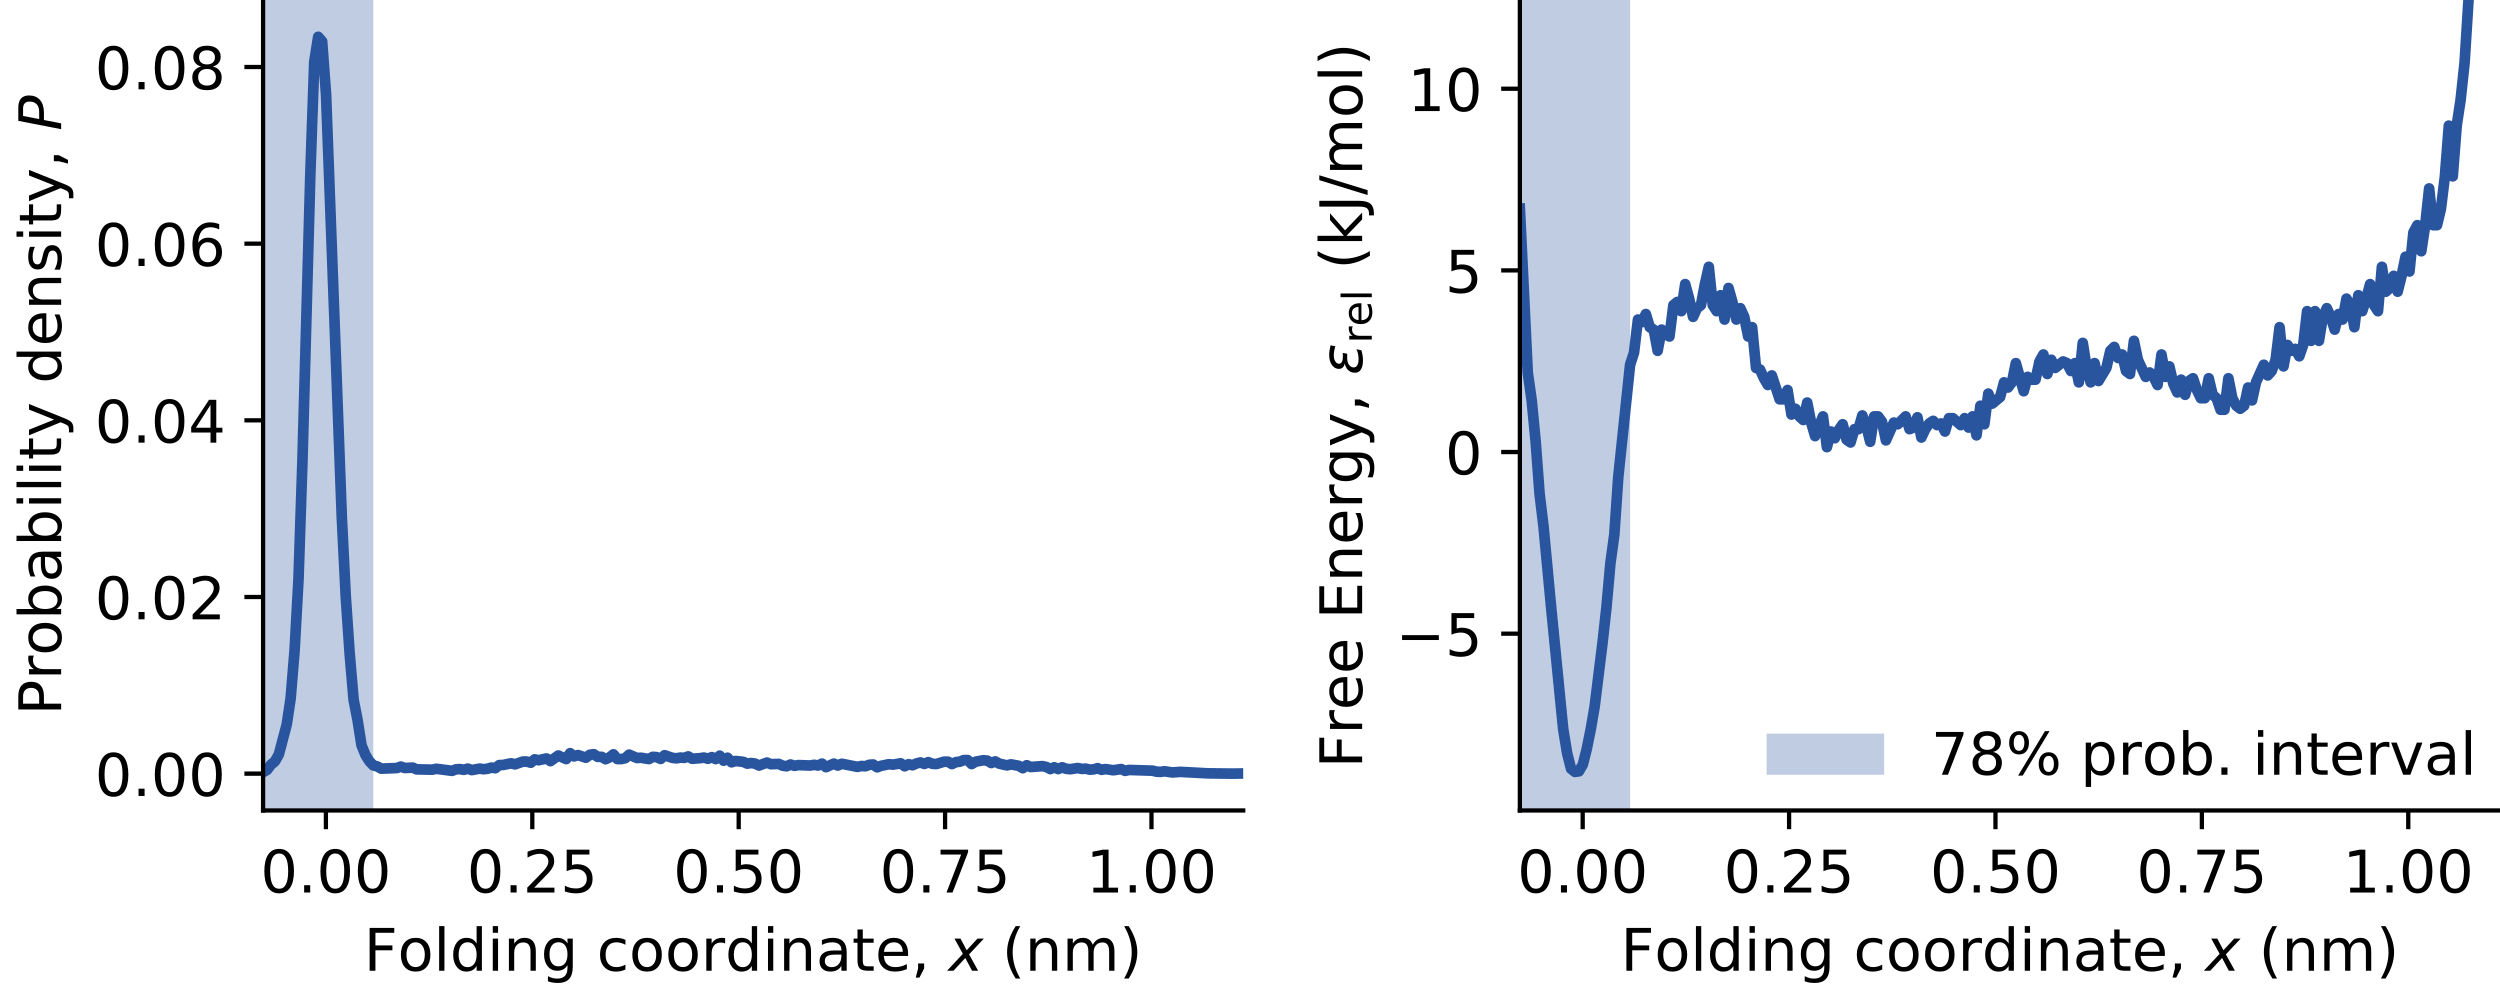 <?xml version="1.0" encoding="utf-8" standalone="no"?>
<!DOCTYPE svg PUBLIC "-//W3C//DTD SVG 1.1//EN"
  "http://www.w3.org/Graphics/SVG/1.1/DTD/svg11.dtd">
<!-- Created with matplotlib (https://matplotlib.org/) -->
<svg height="187.2pt" version="1.1" viewBox="0 0 468 187.2" width="468pt" xmlns="http://www.w3.org/2000/svg" xmlns:xlink="http://www.w3.org/1999/xlink">
 <defs>
  <style type="text/css">
*{stroke-linecap:butt;stroke-linejoin:round;white-space:pre;}
  </style>
 </defs>
 <g id="figure_1">
  <g id="patch_1">
   <path d="M 0 187.2 
L 468 187.2 
L 468 0 
L 0 0 
z
" style="fill:#ffffff;"/>
  </g>
  <g id="axes_1">
   <g id="patch_2">
    <path d="M 49.25 151.72 
L 232.73 151.72 
L 232.73 0 
L 49.25 0 
z
" style="fill:#ffffff;"/>
   </g>
   <g id="patch_3">
    <path clip-path="url(#p3cf3f21711)" d="M 49.25 151.72 
L 49.25 0 
L 69.882 0 
L 69.882 151.72 
z
" style="fill:#29549e;opacity:0.3;"/>
   </g>
   <g id="matplotlib.axis_1">
    <g id="xtick_1">
     <g id="line2d_1">
      <defs>
       <path d="M 0 0 
L 0 3.5 
" id="m79e12c9c08" style="stroke:#000000;stroke-width:0.8;"/>
      </defs>
      <g>
       <use style="stroke:#000000;stroke-width:0.8;" x="61.009" xlink:href="#m79e12c9c08" y="151.72"/>
      </g>
     </g>
     <g id="text_1">
      <!-- 0.00 -->
      <defs>
       <path d="M 31.781 66.406 
Q 24.172 66.406 20.328 58.906 
Q 16.5 51.422 16.5 36.375 
Q 16.5 21.391 20.328 13.891 
Q 24.172 6.391 31.781 6.391 
Q 39.453 6.391 43.281 13.891 
Q 47.125 21.391 47.125 36.375 
Q 47.125 51.422 43.281 58.906 
Q 39.453 66.406 31.781 66.406 
z
M 31.781 74.219 
Q 44.047 74.219 50.516 64.516 
Q 56.984 54.828 56.984 36.375 
Q 56.984 17.969 50.516 8.266 
Q 44.047 -1.422 31.781 -1.422 
Q 19.531 -1.422 13.062 8.266 
Q 6.594 17.969 6.594 36.375 
Q 6.594 54.828 13.062 64.516 
Q 19.531 74.219 31.781 74.219 
z
" id="DejaVuSans-48"/>
       <path d="M 10.688 12.406 
L 21 12.406 
L 21 0 
L 10.688 0 
z
" id="DejaVuSans-46"/>
      </defs>
      <g transform="translate(48.762 167.078)scale(0.11 -0.11)">
       <use xlink:href="#DejaVuSans-48"/>
       <use x="63.623" xlink:href="#DejaVuSans-46"/>
       <use x="95.41" xlink:href="#DejaVuSans-48"/>
       <use x="159.033" xlink:href="#DejaVuSans-48"/>
      </g>
     </g>
    </g>
    <g id="xtick_2">
     <g id="line2d_2">
      <g>
       <use style="stroke:#000000;stroke-width:0.8;" x="99.646" xlink:href="#m79e12c9c08" y="151.72"/>
      </g>
     </g>
     <g id="text_2">
      <!-- 0.25 -->
      <defs>
       <path d="M 19.188 8.297 
L 53.609 8.297 
L 53.609 0 
L 7.328 0 
L 7.328 8.297 
Q 12.938 14.109 22.625 23.891 
Q 32.328 33.688 34.812 36.531 
Q 39.547 41.844 41.422 45.531 
Q 43.312 49.219 43.312 52.781 
Q 43.312 58.594 39.234 62.25 
Q 35.156 65.922 28.609 65.922 
Q 23.969 65.922 18.812 64.312 
Q 13.672 62.703 7.812 59.422 
L 7.812 69.391 
Q 13.766 71.781 18.938 73 
Q 24.125 74.219 28.422 74.219 
Q 39.75 74.219 46.484 68.547 
Q 53.219 62.891 53.219 53.422 
Q 53.219 48.922 51.531 44.891 
Q 49.859 40.875 45.406 35.406 
Q 44.188 33.984 37.641 27.219 
Q 31.109 20.453 19.188 8.297 
z
" id="DejaVuSans-50"/>
       <path d="M 10.797 72.906 
L 49.516 72.906 
L 49.516 64.594 
L 19.828 64.594 
L 19.828 46.734 
Q 21.969 47.469 24.109 47.828 
Q 26.266 48.188 28.422 48.188 
Q 40.625 48.188 47.75 41.5 
Q 54.891 34.812 54.891 23.391 
Q 54.891 11.625 47.562 5.094 
Q 40.234 -1.422 26.906 -1.422 
Q 22.312 -1.422 17.547 -0.641 
Q 12.797 0.141 7.719 1.703 
L 7.719 11.625 
Q 12.109 9.234 16.797 8.062 
Q 21.484 6.891 26.703 6.891 
Q 35.156 6.891 40.078 11.328 
Q 45.016 15.766 45.016 23.391 
Q 45.016 31 40.078 35.438 
Q 35.156 39.891 26.703 39.891 
Q 22.75 39.891 18.812 39.016 
Q 14.891 38.141 10.797 36.281 
z
" id="DejaVuSans-53"/>
      </defs>
      <g transform="translate(87.4 167.078)scale(0.11 -0.11)">
       <use xlink:href="#DejaVuSans-48"/>
       <use x="63.623" xlink:href="#DejaVuSans-46"/>
       <use x="95.41" xlink:href="#DejaVuSans-50"/>
       <use x="159.033" xlink:href="#DejaVuSans-53"/>
      </g>
     </g>
    </g>
    <g id="xtick_3">
     <g id="line2d_3">
      <g>
       <use style="stroke:#000000;stroke-width:0.8;" x="138.283" xlink:href="#m79e12c9c08" y="151.72"/>
      </g>
     </g>
     <g id="text_3">
      <!-- 0.50 -->
      <g transform="translate(126.037 167.078)scale(0.11 -0.11)">
       <use xlink:href="#DejaVuSans-48"/>
       <use x="63.623" xlink:href="#DejaVuSans-46"/>
       <use x="95.41" xlink:href="#DejaVuSans-53"/>
       <use x="159.033" xlink:href="#DejaVuSans-48"/>
      </g>
     </g>
    </g>
    <g id="xtick_4">
     <g id="line2d_4">
      <g>
       <use style="stroke:#000000;stroke-width:0.8;" x="176.92" xlink:href="#m79e12c9c08" y="151.72"/>
      </g>
     </g>
     <g id="text_4">
      <!-- 0.75 -->
      <defs>
       <path d="M 8.203 72.906 
L 55.078 72.906 
L 55.078 68.703 
L 28.609 0 
L 18.312 0 
L 43.219 64.594 
L 8.203 64.594 
z
" id="DejaVuSans-55"/>
      </defs>
      <g transform="translate(164.674 167.078)scale(0.11 -0.11)">
       <use xlink:href="#DejaVuSans-48"/>
       <use x="63.623" xlink:href="#DejaVuSans-46"/>
       <use x="95.41" xlink:href="#DejaVuSans-55"/>
       <use x="159.033" xlink:href="#DejaVuSans-53"/>
      </g>
     </g>
    </g>
    <g id="xtick_5">
     <g id="line2d_5">
      <g>
       <use style="stroke:#000000;stroke-width:0.8;" x="215.557" xlink:href="#m79e12c9c08" y="151.72"/>
      </g>
     </g>
     <g id="text_5">
      <!-- 1.00 -->
      <defs>
       <path d="M 12.406 8.297 
L 28.516 8.297 
L 28.516 63.922 
L 10.984 60.406 
L 10.984 69.391 
L 28.422 72.906 
L 38.281 72.906 
L 38.281 8.297 
L 54.391 8.297 
L 54.391 0 
L 12.406 0 
z
" id="DejaVuSans-49"/>
      </defs>
      <g transform="translate(203.311 167.078)scale(0.11 -0.11)">
       <use xlink:href="#DejaVuSans-49"/>
       <use x="63.623" xlink:href="#DejaVuSans-46"/>
       <use x="95.41" xlink:href="#DejaVuSans-48"/>
       <use x="159.033" xlink:href="#DejaVuSans-48"/>
      </g>
     </g>
    </g>
    <g id="text_6">
     <!-- Folding coordinate, $x$ (nm) -->
     <defs>
      <path d="M 9.812 72.906 
L 51.703 72.906 
L 51.703 64.594 
L 19.672 64.594 
L 19.672 43.109 
L 48.578 43.109 
L 48.578 34.812 
L 19.672 34.812 
L 19.672 0 
L 9.812 0 
z
" id="DejaVuSans-70"/>
      <path d="M 30.609 48.391 
Q 23.391 48.391 19.188 42.75 
Q 14.984 37.109 14.984 27.297 
Q 14.984 17.484 19.156 11.844 
Q 23.344 6.203 30.609 6.203 
Q 37.797 6.203 41.984 11.859 
Q 46.188 17.531 46.188 27.297 
Q 46.188 37.016 41.984 42.703 
Q 37.797 48.391 30.609 48.391 
z
M 30.609 56 
Q 42.328 56 49.016 48.375 
Q 55.719 40.766 55.719 27.297 
Q 55.719 13.875 49.016 6.219 
Q 42.328 -1.422 30.609 -1.422 
Q 18.844 -1.422 12.172 6.219 
Q 5.516 13.875 5.516 27.297 
Q 5.516 40.766 12.172 48.375 
Q 18.844 56 30.609 56 
z
" id="DejaVuSans-111"/>
      <path d="M 9.422 75.984 
L 18.406 75.984 
L 18.406 0 
L 9.422 0 
z
" id="DejaVuSans-108"/>
      <path d="M 45.406 46.391 
L 45.406 75.984 
L 54.391 75.984 
L 54.391 0 
L 45.406 0 
L 45.406 8.203 
Q 42.578 3.328 38.25 0.953 
Q 33.938 -1.422 27.875 -1.422 
Q 17.969 -1.422 11.734 6.484 
Q 5.516 14.406 5.516 27.297 
Q 5.516 40.188 11.734 48.094 
Q 17.969 56 27.875 56 
Q 33.938 56 38.25 53.625 
Q 42.578 51.266 45.406 46.391 
z
M 14.797 27.297 
Q 14.797 17.391 18.875 11.75 
Q 22.953 6.109 30.078 6.109 
Q 37.203 6.109 41.297 11.75 
Q 45.406 17.391 45.406 27.297 
Q 45.406 37.203 41.297 42.844 
Q 37.203 48.484 30.078 48.484 
Q 22.953 48.484 18.875 42.844 
Q 14.797 37.203 14.797 27.297 
z
" id="DejaVuSans-100"/>
      <path d="M 9.422 54.688 
L 18.406 54.688 
L 18.406 0 
L 9.422 0 
z
M 9.422 75.984 
L 18.406 75.984 
L 18.406 64.594 
L 9.422 64.594 
z
" id="DejaVuSans-105"/>
      <path d="M 54.891 33.016 
L 54.891 0 
L 45.906 0 
L 45.906 32.719 
Q 45.906 40.484 42.875 44.328 
Q 39.844 48.188 33.797 48.188 
Q 26.516 48.188 22.312 43.547 
Q 18.109 38.922 18.109 30.906 
L 18.109 0 
L 9.078 0 
L 9.078 54.688 
L 18.109 54.688 
L 18.109 46.188 
Q 21.344 51.125 25.703 53.562 
Q 30.078 56 35.797 56 
Q 45.219 56 50.047 50.172 
Q 54.891 44.344 54.891 33.016 
z
" id="DejaVuSans-110"/>
      <path d="M 45.406 27.984 
Q 45.406 37.75 41.375 43.109 
Q 37.359 48.484 30.078 48.484 
Q 22.859 48.484 18.828 43.109 
Q 14.797 37.75 14.797 27.984 
Q 14.797 18.266 18.828 12.891 
Q 22.859 7.516 30.078 7.516 
Q 37.359 7.516 41.375 12.891 
Q 45.406 18.266 45.406 27.984 
z
M 54.391 6.781 
Q 54.391 -7.172 48.188 -13.984 
Q 42 -20.797 29.203 -20.797 
Q 24.469 -20.797 20.266 -20.094 
Q 16.062 -19.391 12.109 -17.922 
L 12.109 -9.188 
Q 16.062 -11.328 19.922 -12.344 
Q 23.781 -13.375 27.781 -13.375 
Q 36.625 -13.375 41.016 -8.766 
Q 45.406 -4.156 45.406 5.172 
L 45.406 9.625 
Q 42.625 4.781 38.281 2.391 
Q 33.938 0 27.875 0 
Q 17.828 0 11.672 7.656 
Q 5.516 15.328 5.516 27.984 
Q 5.516 40.672 11.672 48.328 
Q 17.828 56 27.875 56 
Q 33.938 56 38.281 53.609 
Q 42.625 51.219 45.406 46.391 
L 45.406 54.688 
L 54.391 54.688 
z
" id="DejaVuSans-103"/>
      <path id="DejaVuSans-32"/>
      <path d="M 48.781 52.594 
L 48.781 44.188 
Q 44.969 46.297 41.141 47.344 
Q 37.312 48.391 33.406 48.391 
Q 24.656 48.391 19.812 42.844 
Q 14.984 37.312 14.984 27.297 
Q 14.984 17.281 19.812 11.734 
Q 24.656 6.203 33.406 6.203 
Q 37.312 6.203 41.141 7.25 
Q 44.969 8.297 48.781 10.406 
L 48.781 2.094 
Q 45.016 0.344 40.984 -0.531 
Q 36.969 -1.422 32.422 -1.422 
Q 20.062 -1.422 12.781 6.344 
Q 5.516 14.109 5.516 27.297 
Q 5.516 40.672 12.859 48.328 
Q 20.219 56 33.016 56 
Q 37.156 56 41.109 55.141 
Q 45.062 54.297 48.781 52.594 
z
" id="DejaVuSans-99"/>
      <path d="M 41.109 46.297 
Q 39.594 47.172 37.812 47.578 
Q 36.031 48 33.891 48 
Q 26.266 48 22.188 43.047 
Q 18.109 38.094 18.109 28.812 
L 18.109 0 
L 9.078 0 
L 9.078 54.688 
L 18.109 54.688 
L 18.109 46.188 
Q 20.953 51.172 25.484 53.578 
Q 30.031 56 36.531 56 
Q 37.453 56 38.578 55.875 
Q 39.703 55.766 41.062 55.516 
z
" id="DejaVuSans-114"/>
      <path d="M 34.281 27.484 
Q 23.391 27.484 19.188 25 
Q 14.984 22.516 14.984 16.5 
Q 14.984 11.719 18.141 8.906 
Q 21.297 6.109 26.703 6.109 
Q 34.188 6.109 38.703 11.406 
Q 43.219 16.703 43.219 25.484 
L 43.219 27.484 
z
M 52.203 31.203 
L 52.203 0 
L 43.219 0 
L 43.219 8.297 
Q 40.141 3.328 35.547 0.953 
Q 30.953 -1.422 24.312 -1.422 
Q 15.922 -1.422 10.953 3.297 
Q 6 8.016 6 15.922 
Q 6 25.141 12.172 29.828 
Q 18.359 34.516 30.609 34.516 
L 43.219 34.516 
L 43.219 35.406 
Q 43.219 41.609 39.141 45 
Q 35.062 48.391 27.688 48.391 
Q 23 48.391 18.547 47.266 
Q 14.109 46.141 10.016 43.891 
L 10.016 52.203 
Q 14.938 54.109 19.578 55.047 
Q 24.219 56 28.609 56 
Q 40.484 56 46.344 49.844 
Q 52.203 43.703 52.203 31.203 
z
" id="DejaVuSans-97"/>
      <path d="M 18.312 70.219 
L 18.312 54.688 
L 36.812 54.688 
L 36.812 47.703 
L 18.312 47.703 
L 18.312 18.016 
Q 18.312 11.328 20.141 9.422 
Q 21.969 7.516 27.594 7.516 
L 36.812 7.516 
L 36.812 0 
L 27.594 0 
Q 17.188 0 13.234 3.875 
Q 9.281 7.766 9.281 18.016 
L 9.281 47.703 
L 2.688 47.703 
L 2.688 54.688 
L 9.281 54.688 
L 9.281 70.219 
z
" id="DejaVuSans-116"/>
      <path d="M 56.203 29.594 
L 56.203 25.203 
L 14.891 25.203 
Q 15.484 15.922 20.484 11.062 
Q 25.484 6.203 34.422 6.203 
Q 39.594 6.203 44.453 7.469 
Q 49.312 8.734 54.109 11.281 
L 54.109 2.781 
Q 49.266 0.734 44.188 -0.344 
Q 39.109 -1.422 33.891 -1.422 
Q 20.797 -1.422 13.156 6.188 
Q 5.516 13.812 5.516 26.812 
Q 5.516 40.234 12.766 48.109 
Q 20.016 56 32.328 56 
Q 43.359 56 49.781 48.891 
Q 56.203 41.797 56.203 29.594 
z
M 47.219 32.234 
Q 47.125 39.594 43.094 43.984 
Q 39.062 48.391 32.422 48.391 
Q 24.906 48.391 20.391 44.141 
Q 15.875 39.891 15.188 32.172 
z
" id="DejaVuSans-101"/>
      <path d="M 11.719 12.406 
L 22.016 12.406 
L 22.016 4 
L 14.016 -11.625 
L 7.719 -11.625 
L 11.719 4 
z
" id="DejaVuSans-44"/>
      <path d="M 60.016 54.688 
L 34.906 27.875 
L 50.297 0 
L 39.984 0 
L 28.422 21.688 
L 8.297 0 
L -2.594 0 
L 24.312 28.812 
L 10.016 54.688 
L 20.312 54.688 
L 30.812 34.906 
L 49.125 54.688 
z
" id="DejaVuSans-Oblique-120"/>
      <path d="M 31 75.875 
Q 24.469 64.656 21.281 53.656 
Q 18.109 42.672 18.109 31.391 
Q 18.109 20.125 21.312 9.062 
Q 24.516 -2 31 -13.188 
L 23.188 -13.188 
Q 15.875 -1.703 12.234 9.375 
Q 8.594 20.453 8.594 31.391 
Q 8.594 42.281 12.203 53.312 
Q 15.828 64.359 23.188 75.875 
z
" id="DejaVuSans-40"/>
      <path d="M 52 44.188 
Q 55.375 50.25 60.062 53.125 
Q 64.75 56 71.094 56 
Q 79.641 56 84.281 50.016 
Q 88.922 44.047 88.922 33.016 
L 88.922 0 
L 79.891 0 
L 79.891 32.719 
Q 79.891 40.578 77.094 44.375 
Q 74.312 48.188 68.609 48.188 
Q 61.625 48.188 57.562 43.547 
Q 53.516 38.922 53.516 30.906 
L 53.516 0 
L 44.484 0 
L 44.484 32.719 
Q 44.484 40.625 41.703 44.406 
Q 38.922 48.188 33.109 48.188 
Q 26.219 48.188 22.156 43.531 
Q 18.109 38.875 18.109 30.906 
L 18.109 0 
L 9.078 0 
L 9.078 54.688 
L 18.109 54.688 
L 18.109 46.188 
Q 21.188 51.219 25.484 53.609 
Q 29.781 56 35.688 56 
Q 41.656 56 45.828 52.969 
Q 50 49.953 52 44.188 
z
" id="DejaVuSans-109"/>
      <path d="M 8.016 75.875 
L 15.828 75.875 
Q 23.141 64.359 26.781 53.312 
Q 30.422 42.281 30.422 31.391 
Q 30.422 20.453 26.781 9.375 
Q 23.141 -1.703 15.828 -13.188 
L 8.016 -13.188 
Q 14.5 -2 17.703 9.062 
Q 20.906 20.125 20.906 31.391 
Q 20.906 42.672 17.703 53.656 
Q 14.5 64.656 8.016 75.875 
z
" id="DejaVuSans-41"/>
     </defs>
     <g transform="translate(68.115 181.726)scale(0.11 -0.11)">
      <use transform="translate(0 0.016)" xlink:href="#DejaVuSans-70"/>
      <use transform="translate(57.52 0.016)" xlink:href="#DejaVuSans-111"/>
      <use transform="translate(118.701 0.016)" xlink:href="#DejaVuSans-108"/>
      <use transform="translate(146.484 0.016)" xlink:href="#DejaVuSans-100"/>
      <use transform="translate(209.961 0.016)" xlink:href="#DejaVuSans-105"/>
      <use transform="translate(237.744 0.016)" xlink:href="#DejaVuSans-110"/>
      <use transform="translate(301.123 0.016)" xlink:href="#DejaVuSans-103"/>
      <use transform="translate(364.6 0.016)" xlink:href="#DejaVuSans-32"/>
      <use transform="translate(396.387 0.016)" xlink:href="#DejaVuSans-99"/>
      <use transform="translate(451.367 0.016)" xlink:href="#DejaVuSans-111"/>
      <use transform="translate(512.549 0.016)" xlink:href="#DejaVuSans-111"/>
      <use transform="translate(573.73 0.016)" xlink:href="#DejaVuSans-114"/>
      <use transform="translate(614.844 0.016)" xlink:href="#DejaVuSans-100"/>
      <use transform="translate(678.32 0.016)" xlink:href="#DejaVuSans-105"/>
      <use transform="translate(706.104 0.016)" xlink:href="#DejaVuSans-110"/>
      <use transform="translate(769.482 0.016)" xlink:href="#DejaVuSans-97"/>
      <use transform="translate(830.762 0.016)" xlink:href="#DejaVuSans-116"/>
      <use transform="translate(869.971 0.016)" xlink:href="#DejaVuSans-101"/>
      <use transform="translate(931.494 0.016)" xlink:href="#DejaVuSans-44"/>
      <use transform="translate(963.281 0.016)" xlink:href="#DejaVuSans-32"/>
      <use transform="translate(995.068 0.016)" xlink:href="#DejaVuSans-Oblique-120"/>
      <use transform="translate(1054.248 0.016)" xlink:href="#DejaVuSans-32"/>
      <use transform="translate(1086.035 0.016)" xlink:href="#DejaVuSans-40"/>
      <use transform="translate(1125.049 0.016)" xlink:href="#DejaVuSans-110"/>
      <use transform="translate(1188.428 0.016)" xlink:href="#DejaVuSans-109"/>
      <use transform="translate(1285.84 0.016)" xlink:href="#DejaVuSans-41"/>
     </g>
    </g>
   </g>
   <g id="matplotlib.axis_2">
    <g id="ytick_1">
     <g id="line2d_6">
      <defs>
       <path d="M 0 0 
L -3.5 0 
" id="m3bb2dc018e" style="stroke:#000000;stroke-width:0.8;"/>
      </defs>
      <g>
       <use style="stroke:#000000;stroke-width:0.8;" x="49.25" xlink:href="#m3bb2dc018e" y="144.824"/>
      </g>
     </g>
     <g id="text_7">
      <!-- 0.00 -->
      <g transform="translate(17.758 149.003)scale(0.11 -0.11)">
       <use xlink:href="#DejaVuSans-48"/>
       <use x="63.623" xlink:href="#DejaVuSans-46"/>
       <use x="95.41" xlink:href="#DejaVuSans-48"/>
       <use x="159.033" xlink:href="#DejaVuSans-48"/>
      </g>
     </g>
    </g>
    <g id="ytick_2">
     <g id="line2d_7">
      <g>
       <use style="stroke:#000000;stroke-width:0.8;" x="49.25" xlink:href="#m3bb2dc018e" y="111.754"/>
      </g>
     </g>
     <g id="text_8">
      <!-- 0.02 -->
      <g transform="translate(17.758 115.933)scale(0.11 -0.11)">
       <use xlink:href="#DejaVuSans-48"/>
       <use x="63.623" xlink:href="#DejaVuSans-46"/>
       <use x="95.41" xlink:href="#DejaVuSans-48"/>
       <use x="159.033" xlink:href="#DejaVuSans-50"/>
      </g>
     </g>
    </g>
    <g id="ytick_3">
     <g id="line2d_8">
      <g>
       <use style="stroke:#000000;stroke-width:0.8;" x="49.25" xlink:href="#m3bb2dc018e" y="78.684"/>
      </g>
     </g>
     <g id="text_9">
      <!-- 0.04 -->
      <defs>
       <path d="M 37.797 64.312 
L 12.891 25.391 
L 37.797 25.391 
z
M 35.203 72.906 
L 47.609 72.906 
L 47.609 25.391 
L 58.016 25.391 
L 58.016 17.188 
L 47.609 17.188 
L 47.609 0 
L 37.797 0 
L 37.797 17.188 
L 4.891 17.188 
L 4.891 26.703 
z
" id="DejaVuSans-52"/>
      </defs>
      <g transform="translate(17.758 82.863)scale(0.11 -0.11)">
       <use xlink:href="#DejaVuSans-48"/>
       <use x="63.623" xlink:href="#DejaVuSans-46"/>
       <use x="95.41" xlink:href="#DejaVuSans-48"/>
       <use x="159.033" xlink:href="#DejaVuSans-52"/>
      </g>
     </g>
    </g>
    <g id="ytick_4">
     <g id="line2d_9">
      <g>
       <use style="stroke:#000000;stroke-width:0.8;" x="49.25" xlink:href="#m3bb2dc018e" y="45.614"/>
      </g>
     </g>
     <g id="text_10">
      <!-- 0.06 -->
      <defs>
       <path d="M 33.016 40.375 
Q 26.375 40.375 22.484 35.828 
Q 18.609 31.297 18.609 23.391 
Q 18.609 15.531 22.484 10.953 
Q 26.375 6.391 33.016 6.391 
Q 39.656 6.391 43.531 10.953 
Q 47.406 15.531 47.406 23.391 
Q 47.406 31.297 43.531 35.828 
Q 39.656 40.375 33.016 40.375 
z
M 52.594 71.297 
L 52.594 62.312 
Q 48.875 64.062 45.094 64.984 
Q 41.312 65.922 37.594 65.922 
Q 27.828 65.922 22.672 59.328 
Q 17.531 52.734 16.797 39.406 
Q 19.672 43.656 24.016 45.922 
Q 28.375 48.188 33.594 48.188 
Q 44.578 48.188 50.953 41.516 
Q 57.328 34.859 57.328 23.391 
Q 57.328 12.156 50.688 5.359 
Q 44.047 -1.422 33.016 -1.422 
Q 20.359 -1.422 13.672 8.266 
Q 6.984 17.969 6.984 36.375 
Q 6.984 53.656 15.188 63.938 
Q 23.391 74.219 37.203 74.219 
Q 40.922 74.219 44.703 73.484 
Q 48.484 72.75 52.594 71.297 
z
" id="DejaVuSans-54"/>
      </defs>
      <g transform="translate(17.758 49.793)scale(0.11 -0.11)">
       <use xlink:href="#DejaVuSans-48"/>
       <use x="63.623" xlink:href="#DejaVuSans-46"/>
       <use x="95.41" xlink:href="#DejaVuSans-48"/>
       <use x="159.033" xlink:href="#DejaVuSans-54"/>
      </g>
     </g>
    </g>
    <g id="ytick_5">
     <g id="line2d_10">
      <g>
       <use style="stroke:#000000;stroke-width:0.8;" x="49.25" xlink:href="#m3bb2dc018e" y="12.544"/>
      </g>
     </g>
     <g id="text_11">
      <!-- 0.08 -->
      <defs>
       <path d="M 31.781 34.625 
Q 24.75 34.625 20.719 30.859 
Q 16.703 27.094 16.703 20.516 
Q 16.703 13.922 20.719 10.156 
Q 24.75 6.391 31.781 6.391 
Q 38.812 6.391 42.859 10.172 
Q 46.922 13.969 46.922 20.516 
Q 46.922 27.094 42.891 30.859 
Q 38.875 34.625 31.781 34.625 
z
M 21.922 38.812 
Q 15.578 40.375 12.031 44.719 
Q 8.5 49.078 8.5 55.328 
Q 8.5 64.062 14.719 69.141 
Q 20.953 74.219 31.781 74.219 
Q 42.672 74.219 48.875 69.141 
Q 55.078 64.062 55.078 55.328 
Q 55.078 49.078 51.531 44.719 
Q 48 40.375 41.703 38.812 
Q 48.828 37.156 52.797 32.312 
Q 56.781 27.484 56.781 20.516 
Q 56.781 9.906 50.312 4.234 
Q 43.844 -1.422 31.781 -1.422 
Q 19.734 -1.422 13.25 4.234 
Q 6.781 9.906 6.781 20.516 
Q 6.781 27.484 10.781 32.312 
Q 14.797 37.156 21.922 38.812 
z
M 18.312 54.391 
Q 18.312 48.734 21.844 45.562 
Q 25.391 42.391 31.781 42.391 
Q 38.141 42.391 41.719 45.562 
Q 45.312 48.734 45.312 54.391 
Q 45.312 60.062 41.719 63.234 
Q 38.141 66.406 31.781 66.406 
Q 25.391 66.406 21.844 63.234 
Q 18.312 60.062 18.312 54.391 
z
" id="DejaVuSans-56"/>
      </defs>
      <g transform="translate(17.758 16.723)scale(0.11 -0.11)">
       <use xlink:href="#DejaVuSans-48"/>
       <use x="63.623" xlink:href="#DejaVuSans-46"/>
       <use x="95.41" xlink:href="#DejaVuSans-48"/>
       <use x="159.033" xlink:href="#DejaVuSans-56"/>
      </g>
     </g>
    </g>
    <g id="text_12">
     <!-- Probability density, $P$ -->
     <defs>
      <path d="M 19.672 64.797 
L 19.672 37.406 
L 32.078 37.406 
Q 38.969 37.406 42.719 40.969 
Q 46.484 44.531 46.484 51.125 
Q 46.484 57.672 42.719 61.234 
Q 38.969 64.797 32.078 64.797 
z
M 9.812 72.906 
L 32.078 72.906 
Q 44.344 72.906 50.609 67.359 
Q 56.891 61.812 56.891 51.125 
Q 56.891 40.328 50.609 34.812 
Q 44.344 29.297 32.078 29.297 
L 19.672 29.297 
L 19.672 0 
L 9.812 0 
z
" id="DejaVuSans-80"/>
      <path d="M 48.688 27.297 
Q 48.688 37.203 44.609 42.844 
Q 40.531 48.484 33.406 48.484 
Q 26.266 48.484 22.188 42.844 
Q 18.109 37.203 18.109 27.297 
Q 18.109 17.391 22.188 11.75 
Q 26.266 6.109 33.406 6.109 
Q 40.531 6.109 44.609 11.75 
Q 48.688 17.391 48.688 27.297 
z
M 18.109 46.391 
Q 20.953 51.266 25.266 53.625 
Q 29.594 56 35.594 56 
Q 45.562 56 51.781 48.094 
Q 58.016 40.188 58.016 27.297 
Q 58.016 14.406 51.781 6.484 
Q 45.562 -1.422 35.594 -1.422 
Q 29.594 -1.422 25.266 0.953 
Q 20.953 3.328 18.109 8.203 
L 18.109 0 
L 9.078 0 
L 9.078 75.984 
L 18.109 75.984 
z
" id="DejaVuSans-98"/>
      <path d="M 32.172 -5.078 
Q 28.375 -14.844 24.75 -17.812 
Q 21.141 -20.797 15.094 -20.797 
L 7.906 -20.797 
L 7.906 -13.281 
L 13.188 -13.281 
Q 16.891 -13.281 18.938 -11.516 
Q 21 -9.766 23.484 -3.219 
L 25.094 0.875 
L 2.984 54.688 
L 12.5 54.688 
L 29.594 11.922 
L 46.688 54.688 
L 56.203 54.688 
z
" id="DejaVuSans-121"/>
      <path d="M 44.281 53.078 
L 44.281 44.578 
Q 40.484 46.531 36.375 47.5 
Q 32.281 48.484 27.875 48.484 
Q 21.188 48.484 17.844 46.438 
Q 14.5 44.391 14.5 40.281 
Q 14.5 37.156 16.891 35.375 
Q 19.281 33.594 26.516 31.984 
L 29.594 31.297 
Q 39.156 29.25 43.188 25.516 
Q 47.219 21.781 47.219 15.094 
Q 47.219 7.469 41.188 3.016 
Q 35.156 -1.422 24.609 -1.422 
Q 20.219 -1.422 15.453 -0.562 
Q 10.688 0.297 5.422 2 
L 5.422 11.281 
Q 10.406 8.688 15.234 7.391 
Q 20.062 6.109 24.812 6.109 
Q 31.156 6.109 34.562 8.281 
Q 37.984 10.453 37.984 14.406 
Q 37.984 18.062 35.516 20.016 
Q 33.062 21.969 24.703 23.781 
L 21.578 24.516 
Q 13.234 26.266 9.516 29.906 
Q 5.812 33.547 5.812 39.891 
Q 5.812 47.609 11.281 51.797 
Q 16.75 56 26.812 56 
Q 31.781 56 36.172 55.266 
Q 40.578 54.547 44.281 53.078 
z
" id="DejaVuSans-115"/>
      <path d="M 16.891 72.906 
L 39.703 72.906 
Q 49.656 72.906 54.875 68.266 
Q 60.109 63.625 60.109 54.688 
Q 60.109 42.672 52.391 35.984 
Q 44.672 29.297 30.719 29.297 
L 18.312 29.297 
L 12.594 0 
L 2.688 0 
z
M 25.203 64.797 
L 19.922 37.406 
L 32.328 37.406 
Q 40.719 37.406 45.203 41.703 
Q 49.703 46 49.703 54 
Q 49.703 59.125 46.656 61.953 
Q 43.609 64.797 38.094 64.797 
z
" id="DejaVuSans-Oblique-80"/>
     </defs>
     <g transform="translate(11.448 133.885)rotate(-90)scale(0.11 -0.11)">
      <use transform="translate(0 0.016)" xlink:href="#DejaVuSans-80"/>
      <use transform="translate(60.303 0.016)" xlink:href="#DejaVuSans-114"/>
      <use transform="translate(101.416 0.016)" xlink:href="#DejaVuSans-111"/>
      <use transform="translate(162.598 0.016)" xlink:href="#DejaVuSans-98"/>
      <use transform="translate(226.074 0.016)" xlink:href="#DejaVuSans-97"/>
      <use transform="translate(287.354 0.016)" xlink:href="#DejaVuSans-98"/>
      <use transform="translate(350.83 0.016)" xlink:href="#DejaVuSans-105"/>
      <use transform="translate(378.613 0.016)" xlink:href="#DejaVuSans-108"/>
      <use transform="translate(406.396 0.016)" xlink:href="#DejaVuSans-105"/>
      <use transform="translate(434.18 0.016)" xlink:href="#DejaVuSans-116"/>
      <use transform="translate(473.389 0.016)" xlink:href="#DejaVuSans-121"/>
      <use transform="translate(532.568 0.016)" xlink:href="#DejaVuSans-32"/>
      <use transform="translate(564.355 0.016)" xlink:href="#DejaVuSans-100"/>
      <use transform="translate(627.832 0.016)" xlink:href="#DejaVuSans-101"/>
      <use transform="translate(689.355 0.016)" xlink:href="#DejaVuSans-110"/>
      <use transform="translate(752.734 0.016)" xlink:href="#DejaVuSans-115"/>
      <use transform="translate(804.834 0.016)" xlink:href="#DejaVuSans-105"/>
      <use transform="translate(832.617 0.016)" xlink:href="#DejaVuSans-116"/>
      <use transform="translate(871.826 0.016)" xlink:href="#DejaVuSans-121"/>
      <use transform="translate(931.006 0.016)" xlink:href="#DejaVuSans-44"/>
      <use transform="translate(962.793 0.016)" xlink:href="#DejaVuSans-32"/>
      <use transform="translate(994.58 0.016)" xlink:href="#DejaVuSans-Oblique-80"/>
     </g>
    </g>
   </g>
   <g id="line2d_11">
    <path clip-path="url(#p3cf3f21711)" d="M 49.25 144.548 
L 49.987 144.135 
L 50.724 143.143 
L 51.461 142.536 
L 52.197 141.241 
L 53.671 135.647 
L 54.408 130.742 
L 55.145 121.785 
L 55.882 108.392 
L 56.619 86.208 
L 58.092 32.663 
L 58.829 11.581 
L 59.566 6.896 
L 60.303 7.751 
L 61.04 17.727 
L 63.987 96.873 
L 64.724 111.644 
L 65.461 122.419 
L 66.198 131.017 
L 66.935 134.793 
L 67.672 139.505 
L 68.409 141.324 
L 69.145 142.509 
L 69.882 143.28 
L 70.619 143.473 
L 71.356 143.887 
L 74.303 143.776 
L 75.04 143.501 
L 75.777 143.776 
L 77.251 143.694 
L 77.988 144.024 
L 80.935 144.08 
L 81.672 143.914 
L 84.62 144.3 
L 85.357 144.024 
L 86.093 143.969 
L 86.83 144.107 
L 87.567 143.887 
L 88.304 144.162 
L 89.778 143.887 
L 90.515 143.997 
L 91.251 143.914 
L 91.988 143.694 
L 92.725 143.804 
L 93.462 143.225 
L 94.199 143.198 
L 95.673 142.895 
L 96.41 143.087 
L 97.883 142.564 
L 98.62 142.564 
L 99.357 142.784 
L 100.094 142.151 
L 100.831 142.316 
L 102.304 141.985 
L 103.041 142.481 
L 104.515 141.434 
L 105.989 142.095 
L 106.726 140.993 
L 107.463 141.599 
L 108.199 141.351 
L 109.673 141.847 
L 110.41 141.296 
L 111.147 141.186 
L 111.884 141.682 
L 112.621 141.682 
L 113.357 142.123 
L 114.094 141.792 
L 114.831 141.214 
L 115.568 142.095 
L 116.305 142.095 
L 117.042 141.93 
L 117.779 141.269 
L 119.252 141.902 
L 119.989 141.847 
L 121.463 142.095 
L 122.2 141.682 
L 122.937 141.737 
L 123.674 142.068 
L 124.41 141.379 
L 125.884 141.875 
L 126.621 141.958 
L 127.358 141.82 
L 128.095 141.875 
L 128.832 141.599 
L 129.569 142.04 
L 131.042 141.93 
L 131.779 141.82 
L 132.516 142.04 
L 133.253 141.737 
L 133.99 142.095 
L 134.727 141.462 
L 135.463 142.399 
L 136.2 141.847 
L 136.937 142.702 
L 137.674 142.454 
L 139.148 142.619 
L 139.885 142.95 
L 140.622 142.839 
L 141.358 142.95 
L 142.095 143.308 
L 143.569 142.757 
L 144.306 143.06 
L 145.78 143.005 
L 146.517 143.336 
L 147.253 143.446 
L 147.99 143.115 
L 148.727 143.363 
L 149.464 143.225 
L 151.675 143.308 
L 152.411 143.17 
L 153.148 143.308 
L 153.885 142.95 
L 154.622 143.611 
L 156.096 142.95 
L 156.833 143.308 
L 157.57 142.977 
L 160.517 143.556 
L 161.254 143.391 
L 161.991 143.446 
L 162.728 143.17 
L 163.464 143.115 
L 164.201 143.639 
L 164.938 143.363 
L 166.412 143.06 
L 167.149 143.143 
L 168.623 142.895 
L 169.359 143.446 
L 170.096 143.06 
L 170.833 143.253 
L 171.57 142.922 
L 172.307 142.729 
L 173.044 143.005 
L 173.781 142.674 
L 174.517 142.977 
L 175.254 143.032 
L 176.728 142.591 
L 177.465 142.591 
L 178.202 143.032 
L 178.939 142.674 
L 179.676 142.591 
L 180.412 142.288 
L 181.149 142.288 
L 181.886 143.032 
L 182.623 142.591 
L 184.097 142.316 
L 184.834 142.399 
L 185.57 142.839 
L 186.307 142.536 
L 187.044 142.95 
L 188.518 143.28 
L 189.255 143.087 
L 190.729 143.363 
L 191.465 143.804 
L 192.202 143.253 
L 192.939 143.584 
L 195.15 143.418 
L 195.887 143.584 
L 196.623 143.969 
L 197.36 143.639 
L 198.097 143.969 
L 198.834 143.639 
L 199.571 143.914 
L 200.308 143.997 
L 201.782 143.776 
L 202.518 143.942 
L 203.255 143.887 
L 203.992 144.08 
L 204.729 144.024 
L 205.466 143.804 
L 206.203 144.107 
L 206.94 143.969 
L 208.413 144.19 
L 209.887 143.969 
L 210.624 144.3 
L 211.361 144.135 
L 215.782 144.272 
L 216.519 144.465 
L 217.256 144.493 
L 217.993 144.383 
L 219.466 144.603 
L 220.94 144.493 
L 226.098 144.769 
L 230.519 144.824 
L 232.73 144.796 
L 232.73 144.796 
" style="fill:none;stroke:#29549e;stroke-linecap:square;stroke-width:2;"/>
   </g>
   <g id="patch_4">
    <path d="M 49.25 151.72 
L 49.25 0 
" style="fill:none;stroke:#000000;stroke-linecap:square;stroke-linejoin:miter;stroke-width:0.8;"/>
   </g>
   <g id="patch_5">
    <path d="M 49.25 151.72 
L 232.73 151.72 
" style="fill:none;stroke:#000000;stroke-linecap:square;stroke-linejoin:miter;stroke-width:0.8;"/>
   </g>
  </g>
  <g id="axes_2">
   <g id="patch_6">
    <path d="M 284.52 151.72 
L 468 151.72 
L 468 0 
L 284.52 0 
z
" style="fill:#ffffff;"/>
   </g>
   <g id="patch_7">
    <path clip-path="url(#p0cd704a549)" d="M 284.52 151.72 
L 284.52 0 
L 305.152 0 
L 305.152 151.72 
z
" style="fill:#29549e;opacity:0.3;"/>
   </g>
   <g id="matplotlib.axis_3">
    <g id="xtick_6">
     <g id="line2d_12">
      <g>
       <use style="stroke:#000000;stroke-width:0.8;" x="296.279" xlink:href="#m79e12c9c08" y="151.72"/>
      </g>
     </g>
     <g id="text_13">
      <!-- 0.00 -->
      <g transform="translate(284.032 167.078)scale(0.11 -0.11)">
       <use xlink:href="#DejaVuSans-48"/>
       <use x="63.623" xlink:href="#DejaVuSans-46"/>
       <use x="95.41" xlink:href="#DejaVuSans-48"/>
       <use x="159.033" xlink:href="#DejaVuSans-48"/>
      </g>
     </g>
    </g>
    <g id="xtick_7">
     <g id="line2d_13">
      <g>
       <use style="stroke:#000000;stroke-width:0.8;" x="334.916" xlink:href="#m79e12c9c08" y="151.72"/>
      </g>
     </g>
     <g id="text_14">
      <!-- 0.25 -->
      <g transform="translate(322.67 167.078)scale(0.11 -0.11)">
       <use xlink:href="#DejaVuSans-48"/>
       <use x="63.623" xlink:href="#DejaVuSans-46"/>
       <use x="95.41" xlink:href="#DejaVuSans-50"/>
       <use x="159.033" xlink:href="#DejaVuSans-53"/>
      </g>
     </g>
    </g>
    <g id="xtick_8">
     <g id="line2d_14">
      <g>
       <use style="stroke:#000000;stroke-width:0.8;" x="373.553" xlink:href="#m79e12c9c08" y="151.72"/>
      </g>
     </g>
     <g id="text_15">
      <!-- 0.50 -->
      <g transform="translate(361.307 167.078)scale(0.11 -0.11)">
       <use xlink:href="#DejaVuSans-48"/>
       <use x="63.623" xlink:href="#DejaVuSans-46"/>
       <use x="95.41" xlink:href="#DejaVuSans-53"/>
       <use x="159.033" xlink:href="#DejaVuSans-48"/>
      </g>
     </g>
    </g>
    <g id="xtick_9">
     <g id="line2d_15">
      <g>
       <use style="stroke:#000000;stroke-width:0.8;" x="412.19" xlink:href="#m79e12c9c08" y="151.72"/>
      </g>
     </g>
     <g id="text_16">
      <!-- 0.75 -->
      <g transform="translate(399.944 167.078)scale(0.11 -0.11)">
       <use xlink:href="#DejaVuSans-48"/>
       <use x="63.623" xlink:href="#DejaVuSans-46"/>
       <use x="95.41" xlink:href="#DejaVuSans-55"/>
       <use x="159.033" xlink:href="#DejaVuSans-53"/>
      </g>
     </g>
    </g>
    <g id="xtick_10">
     <g id="line2d_16">
      <g>
       <use style="stroke:#000000;stroke-width:0.8;" x="450.827" xlink:href="#m79e12c9c08" y="151.72"/>
      </g>
     </g>
     <g id="text_17">
      <!-- 1.00 -->
      <g transform="translate(438.581 167.078)scale(0.11 -0.11)">
       <use xlink:href="#DejaVuSans-49"/>
       <use x="63.623" xlink:href="#DejaVuSans-46"/>
       <use x="95.41" xlink:href="#DejaVuSans-48"/>
       <use x="159.033" xlink:href="#DejaVuSans-48"/>
      </g>
     </g>
    </g>
    <g id="text_18">
     <!-- Folding coordinate, $x$ (nm) -->
     <g transform="translate(303.385 181.726)scale(0.11 -0.11)">
      <use transform="translate(0 0.016)" xlink:href="#DejaVuSans-70"/>
      <use transform="translate(57.52 0.016)" xlink:href="#DejaVuSans-111"/>
      <use transform="translate(118.701 0.016)" xlink:href="#DejaVuSans-108"/>
      <use transform="translate(146.484 0.016)" xlink:href="#DejaVuSans-100"/>
      <use transform="translate(209.961 0.016)" xlink:href="#DejaVuSans-105"/>
      <use transform="translate(237.744 0.016)" xlink:href="#DejaVuSans-110"/>
      <use transform="translate(301.123 0.016)" xlink:href="#DejaVuSans-103"/>
      <use transform="translate(364.6 0.016)" xlink:href="#DejaVuSans-32"/>
      <use transform="translate(396.387 0.016)" xlink:href="#DejaVuSans-99"/>
      <use transform="translate(451.367 0.016)" xlink:href="#DejaVuSans-111"/>
      <use transform="translate(512.549 0.016)" xlink:href="#DejaVuSans-111"/>
      <use transform="translate(573.73 0.016)" xlink:href="#DejaVuSans-114"/>
      <use transform="translate(614.844 0.016)" xlink:href="#DejaVuSans-100"/>
      <use transform="translate(678.32 0.016)" xlink:href="#DejaVuSans-105"/>
      <use transform="translate(706.104 0.016)" xlink:href="#DejaVuSans-110"/>
      <use transform="translate(769.482 0.016)" xlink:href="#DejaVuSans-97"/>
      <use transform="translate(830.762 0.016)" xlink:href="#DejaVuSans-116"/>
      <use transform="translate(869.971 0.016)" xlink:href="#DejaVuSans-101"/>
      <use transform="translate(931.494 0.016)" xlink:href="#DejaVuSans-44"/>
      <use transform="translate(963.281 0.016)" xlink:href="#DejaVuSans-32"/>
      <use transform="translate(995.068 0.016)" xlink:href="#DejaVuSans-Oblique-120"/>
      <use transform="translate(1054.248 0.016)" xlink:href="#DejaVuSans-32"/>
      <use transform="translate(1086.035 0.016)" xlink:href="#DejaVuSans-40"/>
      <use transform="translate(1125.049 0.016)" xlink:href="#DejaVuSans-110"/>
      <use transform="translate(1188.428 0.016)" xlink:href="#DejaVuSans-109"/>
      <use transform="translate(1285.84 0.016)" xlink:href="#DejaVuSans-41"/>
     </g>
    </g>
   </g>
   <g id="matplotlib.axis_4">
    <g id="ytick_6">
     <g id="line2d_17">
      <g>
       <use style="stroke:#000000;stroke-width:0.8;" x="284.52" xlink:href="#m3bb2dc018e" y="118.624"/>
      </g>
     </g>
     <g id="text_19">
      <!-- −5 -->
      <defs>
       <path d="M 10.594 35.5 
L 73.188 35.5 
L 73.188 27.203 
L 10.594 27.203 
z
" id="DejaVuSans-8722"/>
      </defs>
      <g transform="translate(261.304 122.803)scale(0.11 -0.11)">
       <use xlink:href="#DejaVuSans-8722"/>
       <use x="83.789" xlink:href="#DejaVuSans-53"/>
      </g>
     </g>
    </g>
    <g id="ytick_7">
     <g id="line2d_18">
      <g>
       <use style="stroke:#000000;stroke-width:0.8;" x="284.52" xlink:href="#m3bb2dc018e" y="84.621"/>
      </g>
     </g>
     <g id="text_20">
      <!-- 0 -->
      <g transform="translate(270.521 88.8)scale(0.11 -0.11)">
       <use xlink:href="#DejaVuSans-48"/>
      </g>
     </g>
    </g>
    <g id="ytick_8">
     <g id="line2d_19">
      <g>
       <use style="stroke:#000000;stroke-width:0.8;" x="284.52" xlink:href="#m3bb2dc018e" y="50.617"/>
      </g>
     </g>
     <g id="text_21">
      <!-- 5 -->
      <g transform="translate(270.521 54.796)scale(0.11 -0.11)">
       <use xlink:href="#DejaVuSans-53"/>
      </g>
     </g>
    </g>
    <g id="ytick_9">
     <g id="line2d_20">
      <g>
       <use style="stroke:#000000;stroke-width:0.8;" x="284.52" xlink:href="#m3bb2dc018e" y="16.614"/>
      </g>
     </g>
     <g id="text_22">
      <!-- 10 -->
      <g transform="translate(263.522 20.793)scale(0.11 -0.11)">
       <use xlink:href="#DejaVuSans-49"/>
       <use x="63.623" xlink:href="#DejaVuSans-48"/>
      </g>
     </g>
    </g>
    <g id="text_23">
     <!-- Free Energy, $\epsilon_\mathrm{rel}$ (kJ/mol) -->
     <defs>
      <path d="M 9.812 72.906 
L 55.906 72.906 
L 55.906 64.594 
L 19.672 64.594 
L 19.672 43.016 
L 54.391 43.016 
L 54.391 34.719 
L 19.672 34.719 
L 19.672 8.297 
L 56.781 8.297 
L 56.781 0 
L 9.812 0 
z
" id="DejaVuSans-69"/>
      <path d="M 19.734 29.5 
Q 14.453 30.672 12.156 33.844 
Q 10.453 36.078 10.453 39.109 
Q 10.453 47.406 18.359 52.25 
Q 24.609 56.062 34.188 56.062 
Q 37.891 56.062 41.938 55.469 
Q 46 54.891 50.531 53.719 
L 48.969 45.562 
Q 44.484 46.969 40.719 47.609 
Q 36.859 48.25 33.406 48.25 
Q 27.594 48.25 23.781 46 
Q 19.188 43.312 19.188 39.406 
Q 19.188 36.812 21.578 35.016 
Q 24.422 32.859 30.078 32.859 
L 37.641 32.859 
L 36.234 25.438 
L 29 25.438 
Q 22.266 25.438 18.312 22.953 
Q 12.938 19.578 12.938 14.312 
Q 12.938 10.984 15.828 8.797 
Q 19.438 6.062 26.812 6.062 
Q 31.344 6.062 35.688 6.938 
Q 40.047 7.859 43.844 9.672 
L 42.188 1.312 
Q 37.547 -0.047 33.297 -0.734 
Q 29.047 -1.422 25.141 -1.422 
Q 13.531 -1.422 8.062 3.031 
Q 3.906 6.453 3.906 12.203 
Q 3.906 19.969 9.375 24.75 
Q 13.422 28.328 19.734 29.5 
z
" id="DejaVuSans-Oblique-949"/>
      <path d="M 9.078 75.984 
L 18.109 75.984 
L 18.109 31.109 
L 44.922 54.688 
L 56.391 54.688 
L 27.391 29.109 
L 57.625 0 
L 45.906 0 
L 18.109 26.703 
L 18.109 0 
L 9.078 0 
z
" id="DejaVuSans-107"/>
      <path d="M 9.812 72.906 
L 19.672 72.906 
L 19.672 5.078 
Q 19.672 -8.109 14.672 -14.062 
Q 9.672 -20.016 -1.422 -20.016 
L -5.172 -20.016 
L -5.172 -11.719 
L -2.094 -11.719 
Q 4.438 -11.719 7.125 -8.047 
Q 9.812 -4.391 9.812 5.078 
z
" id="DejaVuSans-74"/>
      <path d="M 25.391 72.906 
L 33.688 72.906 
L 8.297 -9.281 
L 0 -9.281 
z
" id="DejaVuSans-47"/>
     </defs>
     <g transform="translate(254.994 143.785)rotate(-90)scale(0.11 -0.11)">
      <use transform="translate(0 0.016)" xlink:href="#DejaVuSans-70"/>
      <use transform="translate(57.52 0.016)" xlink:href="#DejaVuSans-114"/>
      <use transform="translate(98.633 0.016)" xlink:href="#DejaVuSans-101"/>
      <use transform="translate(160.156 0.016)" xlink:href="#DejaVuSans-101"/>
      <use transform="translate(221.68 0.016)" xlink:href="#DejaVuSans-32"/>
      <use transform="translate(253.467 0.016)" xlink:href="#DejaVuSans-69"/>
      <use transform="translate(316.65 0.016)" xlink:href="#DejaVuSans-110"/>
      <use transform="translate(380.029 0.016)" xlink:href="#DejaVuSans-101"/>
      <use transform="translate(441.553 0.016)" xlink:href="#DejaVuSans-114"/>
      <use transform="translate(482.666 0.016)" xlink:href="#DejaVuSans-103"/>
      <use transform="translate(546.143 0.016)" xlink:href="#DejaVuSans-121"/>
      <use transform="translate(605.322 0.016)" xlink:href="#DejaVuSans-44"/>
      <use transform="translate(637.109 0.016)" xlink:href="#DejaVuSans-32"/>
      <use transform="translate(668.896 0.016)" xlink:href="#DejaVuSans-Oblique-949"/>
      <use transform="translate(722.949 -16.391)scale(0.7)" xlink:href="#DejaVuSans-114"/>
      <use transform="translate(751.729 -16.391)scale(0.7)" xlink:href="#DejaVuSans-101"/>
      <use transform="translate(794.795 -16.391)scale(0.7)" xlink:href="#DejaVuSans-108"/>
      <use transform="translate(816.978 0.016)" xlink:href="#DejaVuSans-32"/>
      <use transform="translate(848.765 0.016)" xlink:href="#DejaVuSans-40"/>
      <use transform="translate(887.778 0.016)" xlink:href="#DejaVuSans-107"/>
      <use transform="translate(945.688 0.016)" xlink:href="#DejaVuSans-74"/>
      <use transform="translate(975.181 0.016)" xlink:href="#DejaVuSans-47"/>
      <use transform="translate(1008.872 0.016)" xlink:href="#DejaVuSans-109"/>
      <use transform="translate(1106.284 0.016)" xlink:href="#DejaVuSans-111"/>
      <use transform="translate(1167.466 0.016)" xlink:href="#DejaVuSans-108"/>
      <use transform="translate(1195.249 0.016)" xlink:href="#DejaVuSans-41"/>
     </g>
    </g>
   </g>
   <g id="line2d_21">
    <path clip-path="url(#p0cd704a549)" d="M 284.52 39.059 
L 285.994 69.733 
L 286.731 74.957 
L 287.467 82.569 
L 288.204 92.394 
L 288.941 98.524 
L 290.415 114.139 
L 292.626 136.468 
L 293.362 140.987 
L 294.099 143.909 
L 294.836 144.495 
L 295.573 144.39 
L 296.31 143.108 
L 297.047 140.172 
L 297.784 136.538 
L 298.52 132.246 
L 299.994 120.326 
L 300.731 113.665 
L 301.468 105.453 
L 302.205 100.034 
L 302.942 89.272 
L 305.152 68.283 
L 305.889 66.017 
L 306.626 59.818 
L 307.363 60.31 
L 308.1 58.79 
L 308.837 61.252 
L 309.573 61.705 
L 310.31 65.668 
L 311.047 61.705 
L 311.784 62.575 
L 312.521 62.994 
L 313.258 57.12 
L 313.995 56.525 
L 314.732 58.251 
L 315.468 53.188 
L 316.205 55.908 
L 316.942 59.312 
L 317.679 57.695 
L 318.416 57.12 
L 319.153 53.188 
L 319.89 49.947 
L 320.627 57.12 
L 321.363 58.251 
L 322.1 55.268 
L 322.837 59.818 
L 323.574 53.91 
L 324.311 56.525 
L 325.048 59.818 
L 325.785 57.695 
L 326.521 59.312 
L 327.258 62.994 
L 327.995 61.252 
L 328.732 68.878 
L 329.469 69.168 
L 330.206 70.811 
L 330.943 72.068 
L 331.68 70.281 
L 333.153 74.752 
L 333.89 74.752 
L 334.627 73.01 
L 335.364 77.601 
L 336.101 76.518 
L 336.838 77.948 
L 337.574 78.62 
L 338.311 75.361 
L 339.048 79.107 
L 339.785 81.63 
L 341.259 77.948 
L 341.996 83.704 
L 342.733 80.781 
L 343.469 82.038 
L 344.206 80.489 
L 344.943 79.424 
L 345.68 82.306 
L 346.417 82.828 
L 347.154 80.341 
L 347.891 80.341 
L 348.627 77.775 
L 349.364 79.735 
L 350.101 82.699 
L 350.838 77.948 
L 351.575 77.948 
L 352.312 78.946 
L 353.049 82.438 
L 354.522 79.107 
L 355.259 79.424 
L 356.733 77.948 
L 357.47 80.341 
L 358.207 80.041 
L 358.944 78.118 
L 359.68 81.903 
L 360.417 80.341 
L 361.154 79.266 
L 361.891 78.783 
L 362.628 79.58 
L 363.365 79.266 
L 364.102 80.781 
L 364.839 78.287 
L 365.575 78.287 
L 367.049 79.58 
L 367.786 78.287 
L 368.523 80.041 
L 369.26 77.948 
L 369.997 81.491 
L 370.733 75.95 
L 371.47 79.424 
L 372.207 73.685 
L 372.944 75.56 
L 374.418 74.333 
L 375.155 71.576 
L 375.892 72.546 
L 376.628 71.576 
L 377.365 67.977 
L 378.839 73.238 
L 379.576 70.548 
L 380.313 71.07 
L 381.05 71.07 
L 381.787 67.666 
L 382.523 66.36 
L 383.26 70.009 
L 383.997 67.349 
L 384.734 68.878 
L 386.208 67.666 
L 386.945 67.977 
L 387.681 69.453 
L 388.418 67.977 
L 389.155 71.576 
L 389.892 64.192 
L 390.629 68.878 
L 391.366 71.576 
L 392.103 67.977 
L 392.84 71.325 
L 394.313 68.878 
L 395.05 65.668 
L 395.787 64.946 
L 396.524 67.025 
L 397.261 66.36 
L 397.998 69.453 
L 398.734 70.009 
L 399.471 63.802 
L 400.208 67.349 
L 401.682 70.548 
L 402.419 69.733 
L 403.156 70.548 
L 403.893 72.068 
L 404.629 66.36 
L 405.366 70.548 
L 406.103 68.583 
L 406.84 71.824 
L 407.577 73.463 
L 408.314 71.07 
L 409.051 73.903 
L 409.787 71.325 
L 410.524 70.811 
L 411.261 73.01 
L 411.998 74.544 
L 412.735 74.544 
L 413.472 70.811 
L 414.209 73.903 
L 414.946 74.544 
L 415.682 76.704 
L 416.419 76.704 
L 417.156 70.811 
L 417.893 74.544 
L 418.63 75.95 
L 419.367 76.518 
L 420.104 75.95 
L 420.84 72.546 
L 421.577 74.957 
L 422.314 71.576 
L 423.788 68.283 
L 424.525 70.281 
L 425.262 69.453 
L 425.999 67.349 
L 426.735 61.252 
L 427.472 68.583 
L 428.209 64.573 
L 428.946 65.668 
L 429.683 65.311 
L 430.42 66.696 
L 431.157 64.573 
L 431.893 58.251 
L 432.63 63.802 
L 433.367 58.251 
L 434.104 63.802 
L 434.841 59.312 
L 435.578 57.695 
L 436.315 59.312 
L 437.052 61.705 
L 437.788 58.79 
L 438.525 59.818 
L 439.262 55.908 
L 439.999 57.12 
L 440.736 61.252 
L 441.473 55.268 
L 442.21 58.251 
L 442.947 55.908 
L 443.683 53.188 
L 444.42 57.12 
L 445.157 58.251 
L 445.894 49.947 
L 446.631 54.602 
L 447.368 53.91 
L 448.105 51.645 
L 448.841 54.602 
L 449.578 51.645 
L 450.315 48.06 
L 451.052 50.817 
L 451.789 43.51 
L 452.526 42.152 
L 453.263 47.032 
L 454 42.152 
L 454.736 35.274 
L 455.473 42.152 
L 456.21 42.152 
L 456.947 39.059 
L 457.684 33.009 
L 458.421 23.516 
L 459.158 33.009 
L 459.894 23.516 
L 460.631 18.636 
L 461.368 11.758 
L 462.105 0 
L 462.105 0 
" style="fill:none;stroke:#29549e;stroke-linecap:square;stroke-width:2;"/>
   </g>
   <g id="patch_8">
    <path d="M 284.52 151.72 
L 284.52 0 
" style="fill:none;stroke:#000000;stroke-linecap:square;stroke-linejoin:miter;stroke-width:0.8;"/>
   </g>
   <g id="patch_9">
    <path d="M 284.52 151.72 
L 468 151.72 
" style="fill:none;stroke:#000000;stroke-linecap:square;stroke-linejoin:miter;stroke-width:0.8;"/>
   </g>
   <g id="legend_1">
    <g id="patch_10">
     <path d="M 330.71 145.032 
L 352.71 145.032 
L 352.71 137.332 
L 330.71 137.332 
z
" style="fill:#29549e;opacity:0.3;"/>
    </g>
    <g id="text_24">
     <!-- 78% prob. interval -->
     <defs>
      <path d="M 72.703 32.078 
Q 68.453 32.078 66.031 28.469 
Q 63.625 24.859 63.625 18.406 
Q 63.625 12.062 66.031 8.422 
Q 68.453 4.781 72.703 4.781 
Q 76.859 4.781 79.266 8.422 
Q 81.688 12.062 81.688 18.406 
Q 81.688 24.812 79.266 28.438 
Q 76.859 32.078 72.703 32.078 
z
M 72.703 38.281 
Q 80.422 38.281 84.953 32.906 
Q 89.5 27.547 89.5 18.406 
Q 89.5 9.281 84.938 3.922 
Q 80.375 -1.422 72.703 -1.422 
Q 64.891 -1.422 60.344 3.922 
Q 55.812 9.281 55.812 18.406 
Q 55.812 27.594 60.375 32.938 
Q 64.938 38.281 72.703 38.281 
z
M 22.312 68.016 
Q 18.109 68.016 15.688 64.375 
Q 13.281 60.75 13.281 54.391 
Q 13.281 47.953 15.672 44.328 
Q 18.062 40.719 22.312 40.719 
Q 26.562 40.719 28.969 44.328 
Q 31.391 47.953 31.391 54.391 
Q 31.391 60.688 28.953 64.344 
Q 26.516 68.016 22.312 68.016 
z
M 66.406 74.219 
L 74.219 74.219 
L 28.609 -1.422 
L 20.797 -1.422 
z
M 22.312 74.219 
Q 30.031 74.219 34.609 68.875 
Q 39.203 63.531 39.203 54.391 
Q 39.203 45.172 34.641 39.844 
Q 30.078 34.516 22.312 34.516 
Q 14.547 34.516 10.031 39.859 
Q 5.516 45.219 5.516 54.391 
Q 5.516 63.484 10.047 68.844 
Q 14.594 74.219 22.312 74.219 
z
" id="DejaVuSans-37"/>
      <path d="M 18.109 8.203 
L 18.109 -20.797 
L 9.078 -20.797 
L 9.078 54.688 
L 18.109 54.688 
L 18.109 46.391 
Q 20.953 51.266 25.266 53.625 
Q 29.594 56 35.594 56 
Q 45.562 56 51.781 48.094 
Q 58.016 40.188 58.016 27.297 
Q 58.016 14.406 51.781 6.484 
Q 45.562 -1.422 35.594 -1.422 
Q 29.594 -1.422 25.266 0.953 
Q 20.953 3.328 18.109 8.203 
z
M 48.688 27.297 
Q 48.688 37.203 44.609 42.844 
Q 40.531 48.484 33.406 48.484 
Q 26.266 48.484 22.188 42.844 
Q 18.109 37.203 18.109 27.297 
Q 18.109 17.391 22.188 11.75 
Q 26.266 6.109 33.406 6.109 
Q 40.531 6.109 44.609 11.75 
Q 48.688 17.391 48.688 27.297 
z
" id="DejaVuSans-112"/>
      <path d="M 2.984 54.688 
L 12.5 54.688 
L 29.594 8.797 
L 46.688 54.688 
L 56.203 54.688 
L 35.688 0 
L 23.484 0 
z
" id="DejaVuSans-118"/>
     </defs>
     <g transform="translate(361.51 145.032)scale(0.11 -0.11)">
      <use xlink:href="#DejaVuSans-55"/>
      <use x="63.623" xlink:href="#DejaVuSans-56"/>
      <use x="127.246" xlink:href="#DejaVuSans-37"/>
      <use x="222.266" xlink:href="#DejaVuSans-32"/>
      <use x="254.053" xlink:href="#DejaVuSans-112"/>
      <use x="317.529" xlink:href="#DejaVuSans-114"/>
      <use x="358.611" xlink:href="#DejaVuSans-111"/>
      <use x="419.793" xlink:href="#DejaVuSans-98"/>
      <use x="483.27" xlink:href="#DejaVuSans-46"/>
      <use x="515.057" xlink:href="#DejaVuSans-32"/>
      <use x="546.844" xlink:href="#DejaVuSans-105"/>
      <use x="574.627" xlink:href="#DejaVuSans-110"/>
      <use x="638.006" xlink:href="#DejaVuSans-116"/>
      <use x="677.215" xlink:href="#DejaVuSans-101"/>
      <use x="738.738" xlink:href="#DejaVuSans-114"/>
      <use x="779.852" xlink:href="#DejaVuSans-118"/>
      <use x="839.031" xlink:href="#DejaVuSans-97"/>
      <use x="900.311" xlink:href="#DejaVuSans-108"/>
     </g>
    </g>
   </g>
  </g>
 </g>
 <defs>
  <clipPath id="p3cf3f21711">
   <rect height="151.72" width="183.48" x="49.25" y="0"/>
  </clipPath>
  <clipPath id="p0cd704a549">
   <rect height="151.72" width="183.48" x="284.52" y="0"/>
  </clipPath>
 </defs>
</svg>
